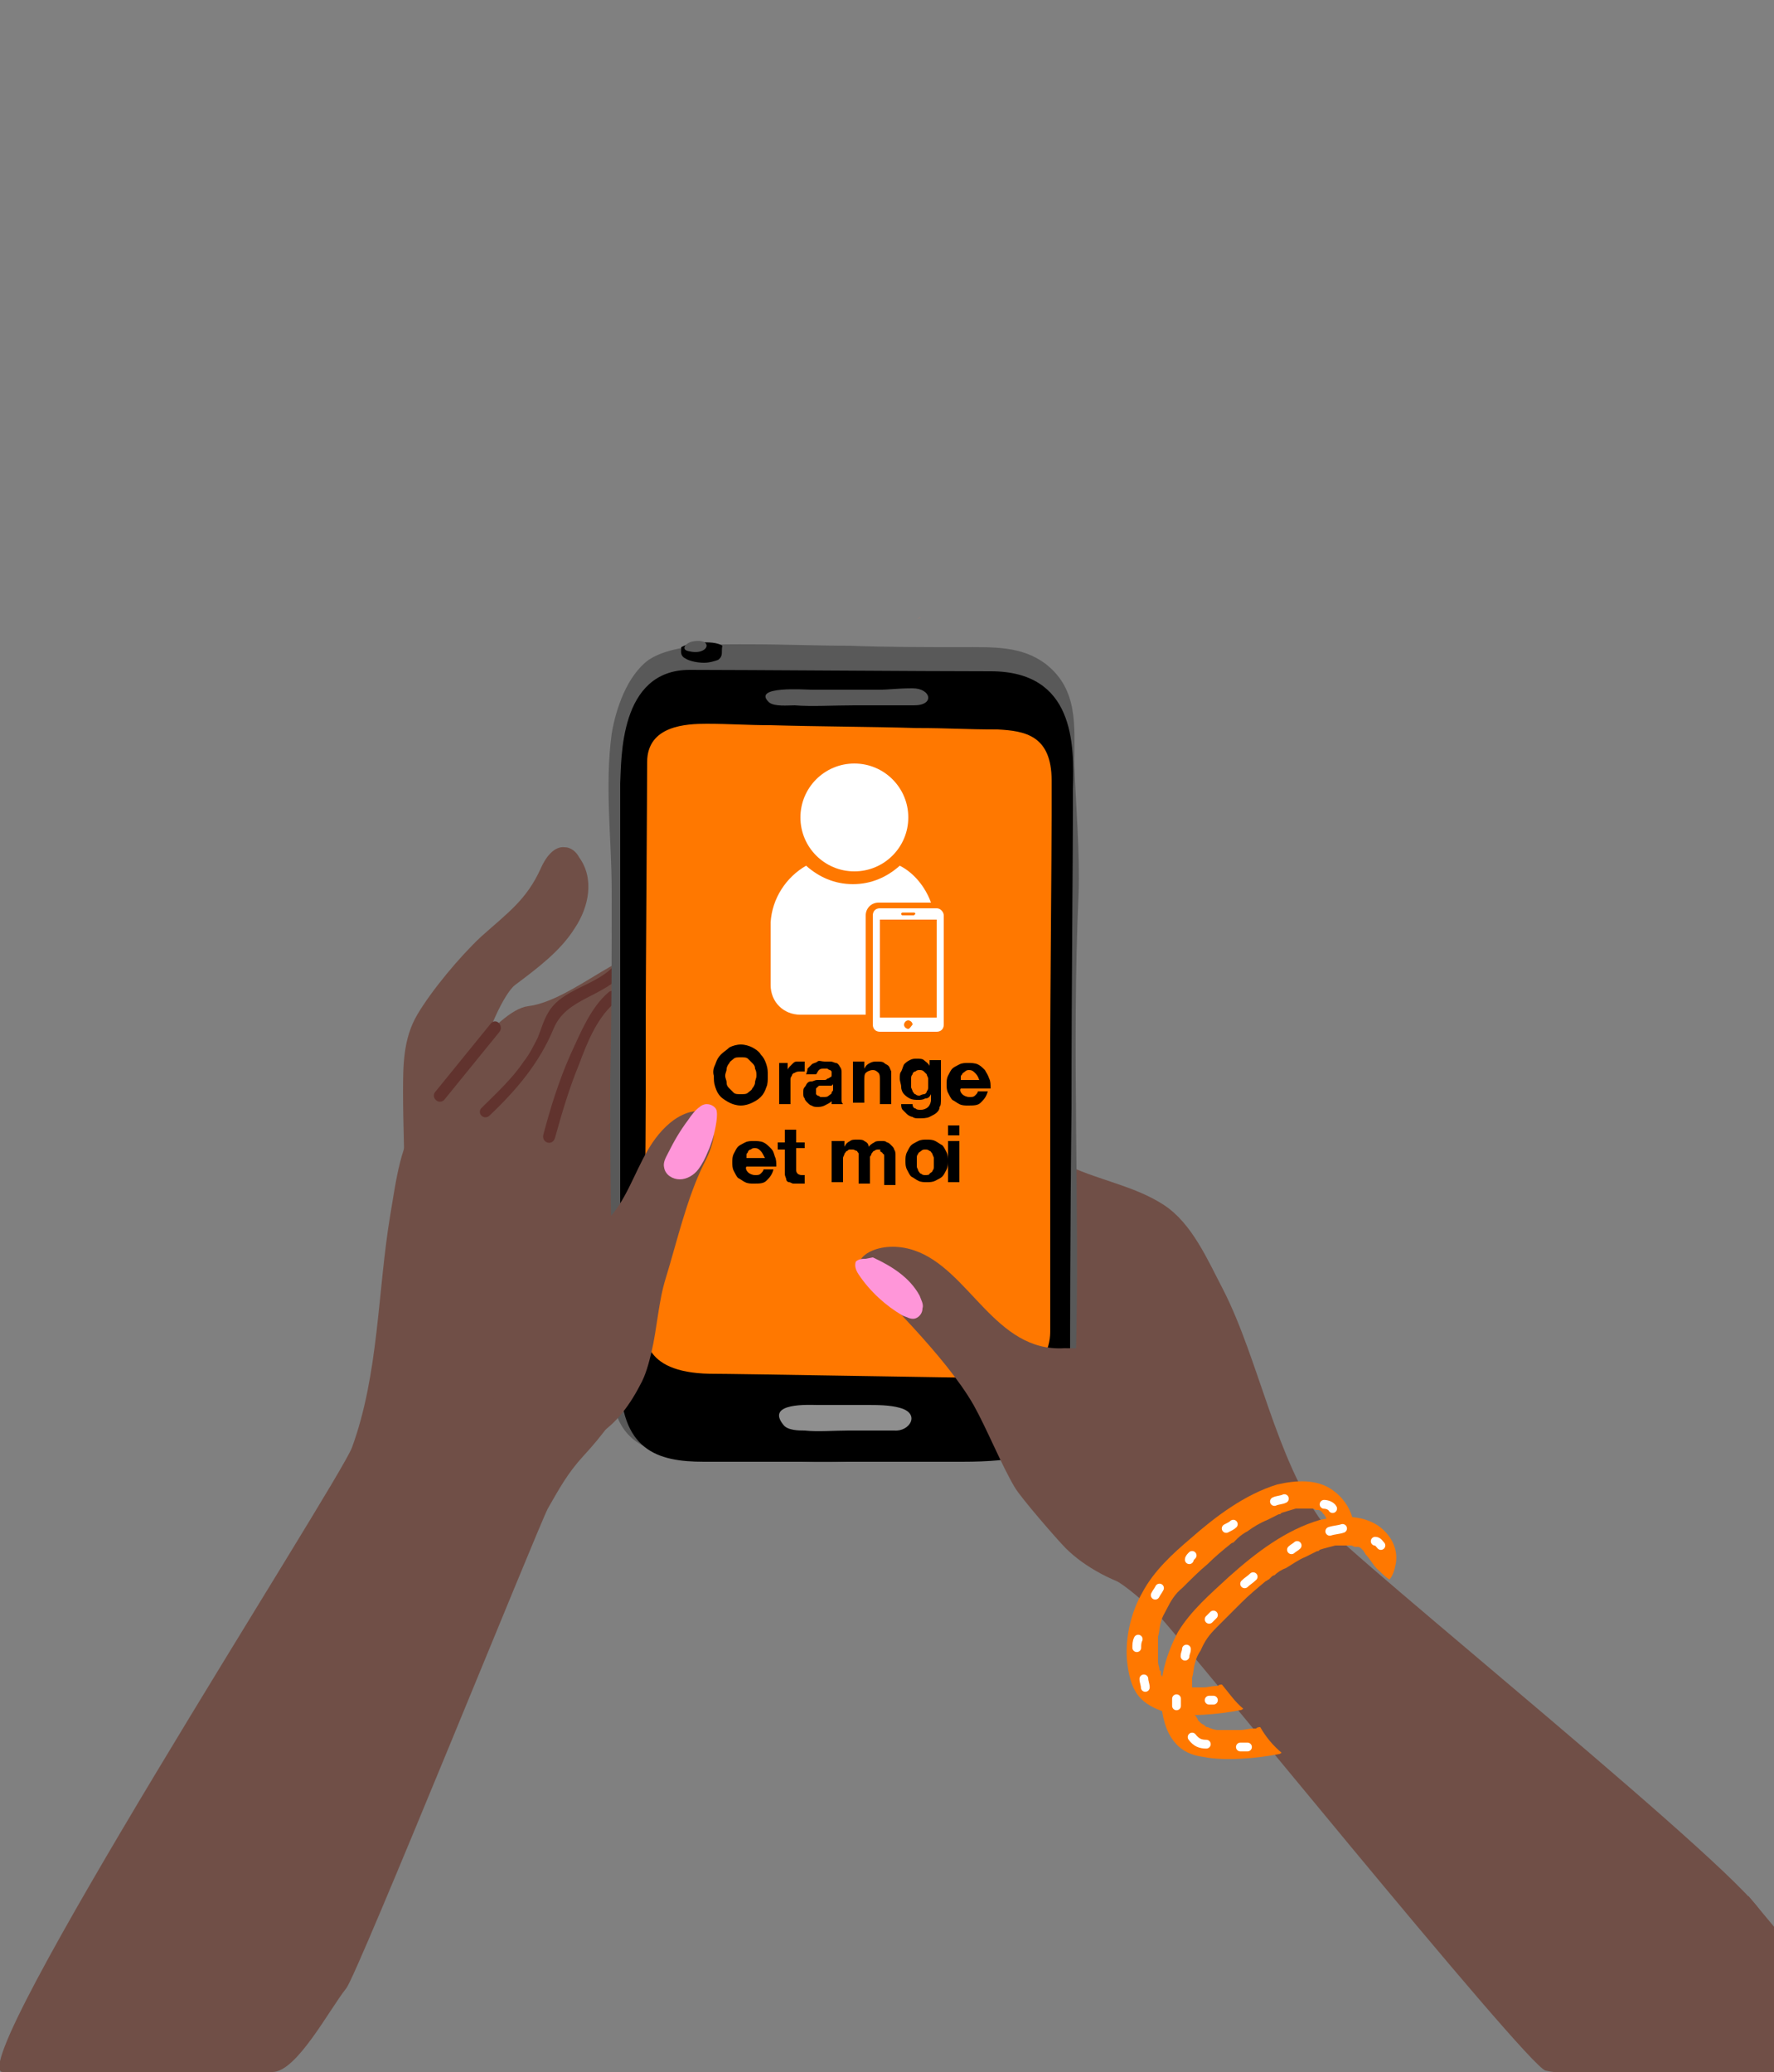 <?xml version="1.0" encoding="utf-8"?>
<!-- Generator: Adobe Illustrator 21.0.0, SVG Export Plug-In . SVG Version: 6.00 Build 0)  -->
<svg version="1.1" id="Calque_1" xmlns="http://www.w3.org/2000/svg" xmlns:xlink="http://www.w3.org/1999/xlink" x="0px" y="0px"
	 viewBox="0 0 125 146" style="enable-background:new 0 0 125 146;" xml:space="preserve">
<rect x="0" y="0" width="125" height="146" fill="#808080" stroke="none"/>
<style type="text/css">
	.st0{fill:none;}
	.st1{fill:#704F47;}
	.st2{fill:#61332E;}
	.st3{fill:#C2786B;}
	.st4{fill:#70BABA;}
	.st5{fill:#14171A;}
	.st6{fill:#595959;}
	.st7{fill:#FF7800;}
	.st8{fill:#9EABBF;}
	.st9{fill:#243042;}
	.st10{fill:#8F8F8F;}
	.st11{fill:#FF96D9;}
	.st12{fill:none;stroke:#FFFFFF;stroke-width:0.62;stroke-linecap:round;stroke-miterlimit:10;}
	.st13{fill:#FFFFFF;}
</style>
<rect x="0.2" class="st0" width="125" height="146"/>
<g>
	<path class="st1" d="M28.5,83.2c0-2.1-0.1-4.1-0.1-6.2c0-1.9,0-3.8,1-5.5c1-1.7,3-4.1,4.5-5.5c1.9-1.7,3.2-2.6,4.2-4.8
		c0.3-0.7,0.9-1.6,1.7-1.5c0.4,0,0.8,0.3,1,0.7c1.1,1.5,0.7,3.5-0.3,5c-1,1.6-2.6,2.8-4.2,4c-0.8,0.6-2.1,3.6-2.1,4.4
		c0.3,3.4-0.5,6.9-2.2,10"/>
	<path class="st1" d="M45.8,67.8c-1-1.9-5.3,2.7-8.6,3.1c-2.3,0.3-6,5.9-7.5,7.7c-1.5,1.8-1.8,4.7-2.2,7c-0.9,5.4-0.8,11.2-2.7,16.4
		C23.8,104.6-2.9,146,0.2,146c3,0,17,0,19,0c1.7,0,4-4.4,5.2-5.9c0.8-1,13.6-32.7,14.2-33.8c0.8-1.4,1.4-2.5,2.5-3.7
		c2.7-2.9,4.9-6.7,5.7-10.5c0.7-4,0.4-6.3-3.1-9.7C41.6,80.4,47.2,70.4,45.8,67.8"/>
</g>
<g>
	<path class="st2" d="M31.3,77.5c1.3-1.6,2.6-3.2,3.9-4.8c0.3-0.4-0.2-1-0.6-0.6c-1.3,1.6-2.6,3.2-3.9,4.8
		C30.3,77.3,30.9,77.9,31.3,77.5"/>
	<path class="st2" d="M34.5,78.6c1.9-1.8,3.5-3.7,4.5-6.1c0.9-2.2,3.5-2.2,5-4c0.3-0.4-0.2-1-0.6-0.6c-1.3,1.6-3.8,1.7-4.8,3.5
		c-0.3,0.5-0.5,1.2-0.7,1.7c-0.3,0.6-0.6,1.2-1,1.7c-0.8,1.2-1.9,2.2-2.9,3.2C33.5,78.4,34.1,79,34.5,78.6"/>
</g>
<g>
	<path class="st2" d="M39.1,80.2c0.5-1.8,1-3.5,1.7-5.2c0.6-1.6,1.3-3.4,2.7-4.5c0.4-0.3-0.2-0.9-0.6-0.6c-1.3,1.1-2,2.9-2.7,4.4
		c-0.8,1.8-1.4,3.7-1.9,5.6C38.1,80.5,38.9,80.8,39.1,80.2"/>
	<path class="st1" d="M72.6,84.1c0.4-2.1,0.7-2.9,2.8-1.9c2.2,1,4.6,1.4,6.6,2.7c2,1.3,3.1,3.9,4.2,6c2.5,4.9,3.7,11.9,7,16.4
		c1.6,2.1,30.8,25.6,31,27.7c0.2,2.7-10.1,7.7-12.1,9.6c-1.1,1-1.5,1.7-3.2,1.3c-1.3-0.3-26.2-31.1-27.2-32c-1.2-1.1-2.1-2-3.5-2.8
		c-3.4-2-4.3-7.4-6.2-10.9c-1.9-3.6-4.7-5.2-2.3-9.5C71.2,88.2,72.2,87,72.6,84.1"/>
</g>
<g>
	<path class="st3" d="M64.9,43.5C64.8,43.5,64.4,43.7,64.9,43.5C64.9,43.5,64.9,43.5,64.9,43.5"/>
</g>
<g>
	<path class="st4" d="M67.8,39.1C67.9,39.1,67.9,39.1,67.8,39.1L67.8,39.1C67.8,39.1,67.8,39.1,67.8,39.1"/>
	<path class="st4" d="M67.7,39L67.7,39C67.8,39,67.8,39,67.7,39"/>
</g>
<path class="st5" d="M62.7,39.1L62.7,39.1L62.7,39.1z"/>
<g>
	<path class="st5" d="M62.7,39.2C62.7,39.2,62.7,39.2,62.7,39.2C62.7,39.2,62.7,39.2,62.7,39.2"/>
	<path class="st5" d="M62.6,39.1C62.6,39.1,62.6,39.1,62.6,39.1C62.6,39.1,62.6,39.1,62.6,39.1"/>
	<path class="st6" d="M73.7,46.8c-1.7-1.3-3.7-1.2-6-1.2c-2.4,0-5.4,0-7.8-0.1c-2.3,0-4.7-0.1-7-0.1c-2,0-5.4-0.1-7.2,1.1
		c-1.5,1.1-2.3,3.4-2.6,5.2c-0.5,3.7,0,7.4,0,11.1c0,4.5,0,8.7-0.1,13.3c0,3.4,0,7.8,0.1,11.2c0.1,2.9-0.1,5,0,7.8
		c0.1,2.1-0.4,4.7,1.5,6.3c1.2,1,3.2,1.3,4.7,1.5c2.4,0.2,4.8,0,7.1,0.1c2.8,0.1,5.5-0.1,8.3-0.2c2.4-0.2,5.4,0.4,7.7-0.4
		c2.6-1,3.3-3.5,3.4-6.4c0.3-11-0.3-22.1,0.2-33c0.1-3-0.2-6.2-0.3-9.2C75.7,51.2,76,48.6,73.7,46.8"/>
	<path d="M50.9,45.5c-0.3-0.2-0.9-0.3-1.9-0.2c-0.4,0-0.8,0.2-1,0.3c0,0.3-0.1,0.6,0.3,0.8c0.3,0.2,0.9,0.3,1.3,0.3
		c0.4,0,0.7-0.1,1-0.2C51,46.2,50.8,45.9,50.9,45.5"/>
	<path class="st6" d="M48.8,45.2c-0.5,0.1-0.9,0.6-0.2,0.7h0c0.9,0.2,1.4-0.3,1.1-0.6C49.6,45.2,49.3,45.1,48.8,45.2"/>
	<path d="M69.8,47.3c-4.7,0-17.4-0.1-21.2-0.1c-5,0-4.8,6.3-4.9,8c0,0.6,0,17.3,0,29.4c0,6.8,0,12.2,0,12.4c0,5.2,2.6,6,5.9,6
		c3.7,0,14.5,0,18.2,0c7.6,0,7.6-2.1,7.6-6.8c0-1.5,0-9.5,0.1-18.1c0-8.6,0.1-17.7,0.1-21.1c0-0.5,0-0.9,0-1.4
		C75.7,52.4,75.7,47.3,69.8,47.3"/>
	<path class="st6" d="M64.3,48.5c-1.1,0-1.6,0.1-2.4,0.1c-0.8,0-3,0-4.7,0c-0.4,0-4.3-0.3-3,0.9c0.4,0.3,1.3,0.2,1.8,0.2
		c1.2,0.1,2.7,0,4.2,0c1.5,0,2.4,0,4.2,0C65.9,49.7,65.6,48.5,64.3,48.5"/>
	<path d="M50.9,96.1c-1.6,0.2-3,0.1-4.6-0.4l-1.4-0.8c-1,2.1-0.4,5.1,1.2,6.8c1.3,1.4,3.8,1.3,5.6,1.1c2-0.2,4.2-0.3,4.4-2.4
		c0.2-1.3,1-2.9,1-4.3C57.1,96,51.5,96,50.9,96.1"/>
	<path class="st7" d="M74,93.8c0-2,0-4,0-6c0-3.4,0-6.8,0-10.2h0c0-1.4,0-2.7,0-4.1c0-2.2,0.1-13.8,0.1-16c0-1.2,0-1.4,0-2.5
		c0-3.2-1.9-3.5-3.8-3.6c-2.3,0-3.4-0.1-5.7-0.1c-3.4-0.1-6.8-0.1-10.3-0.2c-1.6,0-2.9-0.1-4.5-0.1c-1.4,0-4.2,0.1-4.2,2.7
		c0,1.8-0.1,15.9-0.1,17.7c0,1.9,0,3.8,0,5.7c0,3.4-0.1,11.6-0.1,12.2c0,1.1,0,2.1,0,3.5c0,1.2-0.3,3.9,4.6,4c2,0,18.5,0.3,20.2,0.3
		C73.9,97.1,74,94.4,74,93.8"/>
	<path class="st8" d="M56.6,93.5L56.6,93.5C56.6,93.5,56.6,93.5,56.6,93.5"/>
	<path class="st9" d="M46.8,74.2C46.8,74.2,46.8,74.2,46.8,74.2C46.8,74.2,46.8,74.2,46.8,74.2"/>
	<path class="st9" d="M47,74.1C47,74,47,74,47,74.1L47,74.1L47,74.1z"/>
	<path class="st9" d="M72.7,73.7C72.7,73.7,72.7,73.7,72.7,73.7L72.7,73.7L72.7,73.7z"/>
	<path class="st10" d="M63.4,99.2c-0.7-0.2-1.6-0.2-2.3-0.2c-0.6,0-2.2,0-3.5,0c-0.5,0-3.7-0.2-2.4,1.4c0.3,0.4,1.1,0.4,1.5,0.4
		c0.9,0.1,2.1,0,3.1,0c1.2,0,1.8,0,3.2,0C64.1,100.9,64.9,99.6,63.4,99.2"/>
	<path class="st1" d="M47.5,78.9c-3.3,2.4-2.7,7.5-7.5,8.6c-0.8,0.2-2.1,0-3-0.3c-1-0.3-1.4-1.2-2-1.9c0.3,0.3-0.2,2.2-0.2,2.7
		c-0.1,0.7-0.2,1.4-0.5,2.1c-0.6,1.2-1,2.2-0.9,3.6c0.1,2.7,1.3,5.8,3.7,7.2c3.6,2.1,6.3,0,8-3.3c0.4-0.7,0.6-1.5,0.8-2.3
		c0.4-1.7,0.5-3.6,1-5.2c0.8-2.6,1.5-5.7,2.7-8.1C51.3,78.8,49.7,77.4,47.5,78.9"/>
	<path class="st1" d="M64.4,88.1c3.9,1.3,5.7,7.2,10.6,6.9c0.9,0,1.8,0.1,2.6-0.4c0.9-0.6,1-1.5,1.4-2.5c-0.2,0.4,0.8,2.1,1,2.5
		c0.3,0.7,0.6,1.3,1.1,1.8c0.9,1,1.6,1.8,1.9,3.1c0.7,2.6,5.3,9.2,3.4,11.3c-2.8,3-8.7,0.9-11.3-1.7c-0.6-0.6-3.2-3.6-3.6-4.3
		c-0.9-1.5-2-4.2-2.9-5.8c-2-3.5-6.6-7.8-7.9-9.4C59.9,88.6,62,87.3,64.4,88.1"/>
	<path class="st11" d="M61.5,88.6c1.3,0.6,2.6,1.4,3.3,2.7c0.1,0.3,0.3,0.6,0.2,0.9c0,0.3-0.2,0.6-0.5,0.7c-0.3,0.1-0.6-0.1-0.9-0.2
		c-1.2-0.7-2.3-1.7-3.1-2.9c-0.2-0.3-0.3-0.6-0.2-0.9c0.2-0.2,0.5-0.2,0.7-0.2"/>
	<path class="st11" d="M50.2,80.3c-0.1,0.3-0.2,0.6-0.3,0.8c-0.2,0.5-0.4,0.9-0.7,1.3c-0.3,0.4-0.8,0.7-1.3,0.7
		c-0.5,0-1-0.3-1.1-0.8c-0.1-0.4,0.1-0.7,0.3-1.1c0.4-0.8,0.8-1.5,1.4-2.3c0.2-0.3,0.5-0.7,0.8-0.9c0.1-0.1,0.3-0.2,0.5-0.2
		c0.4,0,0.7,0.3,0.7,0.5C50.6,78.8,50.3,80,50.2,80.3"/>
	<path class="st7" d="M93.9,105c-1.1-0.8-2.6-0.7-3.9-0.4c-2.3,0.7-4.4,2.3-6.1,3.8c-1.3,1.1-2.6,2.3-3.4,3.8
		c-0.8,1.4-1.2,3.1-1.1,4.7c0.1,1,0.3,2.1,1,2.8c0.5,0.5,1.2,0.8,1.9,1c1.4,0.3,3.6,0.1,5.1-0.2c0.1,0,0.2-0.1,0.2-0.1
		c-0.6-0.5-1-1.1-1.5-1.7c-0.1,0-0.2,0-0.3,0.1c0,0-0.1,0-0.1,0c0,0,0,0,0,0c-0.3,0-0.6,0.1-0.9,0.1c-0.3,0-0.5,0-0.8,0
		c-0.1,0-0.3,0-0.4,0c-0.1,0-0.1,0-0.2,0c0,0-0.3,0-0.1,0c-0.2,0-0.5-0.1-0.7-0.2c-0.1,0-0.1,0-0.2-0.1c-0.1-0.1-0.2-0.1-0.3-0.2
		c0,0-0.1-0.1-0.1-0.1c0,0,0,0-0.1-0.1c0-0.1-0.1-0.2-0.1-0.2c0,0,0-0.1,0-0.1c0-0.1,0-0.2-0.1-0.2c0-0.2-0.1-0.4-0.1-0.6
		c0,0,0-0.1,0-0.1c0-0.1,0-0.2,0-0.3c0-0.2,0-0.3,0-0.5c0-0.2,0-0.4,0-0.5c0-0.1,0-0.1,0-0.2c0,0,0-0.1,0-0.1c0,0,0,0,0-0.1
		c0.1-0.3,0.1-0.7,0.2-1c0.1-0.4,0.2-0.5,0.4-0.9c0.3-0.6,0.6-1.1,1.1-1.5c0.6-0.6,1.2-1.2,1.8-1.7c0.5-0.5,1.1-1,1.6-1.4
		c0,0,0.1-0.1,0.2-0.1c0,0,0.1-0.1,0.1-0.1c0,0,0.1-0.1,0.1-0.1c0,0,0.1-0.1,0.1-0.1c0.2-0.2,0.5-0.4,0.7-0.5
		c0.4-0.3,0.9-0.6,1.4-0.8c0.2-0.1,0.4-0.2,0.6-0.3c0,0,0.2-0.1,0.2-0.1c0,0,0,0,0,0c0.1,0,0.1,0,0.2-0.1c0.3-0.1,0.7-0.2,1-0.3
		c0.1,0,0.1,0,0.2,0c0,0,0,0,0,0c0.1,0,0.3,0,0.4,0c0.1,0,0.2,0,0.4,0h0c0,0,0.1,0,0.1,0c0.1,0,0.2,0,0.3,0.1c0,0,0,0,0.1,0
		c0,0,0.1,0,0.1,0c0,0,0,0,0,0c0.1,0,0.2,0.1,0.2,0.1c0,0,0,0,0.1,0.1c0,0,0,0.1,0.1,0.1c0,0.1,0.1,0.1,0.1,0.2c0,0,0,0,0-0.1
		c0,0,0,0.1,0,0.1c0,0,0,0,0,0c0,0,0,0,0,0c0.3,0.4,0.6,0.8,1,1.2c0.2,0.2,0.4,0.4,0.6,0.5c0.1-0.1,0.3-0.4,0.4-0.9
		C95.4,106.8,94.9,105.7,93.9,105"/>
	<path class="st7" d="M82.2,118.7C82.3,118.8,82.3,118.8,82.2,118.7"/>
	<path class="st7" d="M97.1,107.5c-1.2-0.8-2.8-0.7-4.1-0.4c-2.4,0.7-4.5,2.3-6.4,4c-1.3,1.2-2.7,2.4-3.6,3.9
		c-0.8,1.5-1.3,3.2-1.2,4.9c0.1,1,0.3,2.1,1,2.9c0.5,0.6,1.2,0.9,2,1c1.5,0.3,3.8,0.1,5.3-0.2c0.1,0,0.2-0.1,0.2-0.1
		c-0.6-0.5-1.1-1.1-1.5-1.8c-0.1,0-0.2,0-0.3,0.1c-0.1,0-0.1,0-0.2,0c0,0,0,0,0,0c-0.3,0-0.6,0.1-0.9,0.1c-0.3,0-0.6,0-0.8,0
		c-0.2,0-0.3,0-0.5,0c-0.1,0-0.1,0-0.2,0c0,0-0.3,0-0.1,0c-0.2,0-0.5-0.1-0.7-0.2c-0.1,0-0.1,0-0.2-0.1c-0.1-0.1-0.2-0.1-0.3-0.2
		c0,0-0.1-0.1-0.1-0.1c0,0,0,0-0.1-0.1c0-0.1-0.1-0.2-0.1-0.2c0,0,0-0.1-0.1-0.1c0-0.1-0.1-0.2-0.1-0.2c-0.1-0.2-0.1-0.4-0.1-0.6
		c0,0,0-0.1,0-0.1c0-0.1,0-0.2,0-0.3c0-0.2,0-0.3,0-0.5c0-0.2,0-0.4,0-0.6c0-0.1,0-0.1,0-0.2c0,0,0-0.1,0-0.1c0,0,0,0,0-0.1
		c0.1-0.3,0.1-0.7,0.2-1c0.1-0.4,0.2-0.6,0.4-0.9c0.3-0.7,0.6-1.1,1.1-1.6c0.6-0.6,1.2-1.2,1.8-1.8c0.5-0.5,1.1-1,1.7-1.5
		c0.1,0,0.1-0.1,0.2-0.1c0,0,0.1-0.1,0.1-0.1c0,0,0.1-0.1,0.1-0.1c0,0,0.1-0.1,0.2-0.1c0.2-0.2,0.5-0.4,0.8-0.5
		c0.5-0.3,0.9-0.6,1.4-0.8c0.2-0.1,0.4-0.2,0.6-0.3c0,0,0.2-0.1,0.2-0.1c0,0,0,0,0,0c0.1,0,0.1,0,0.2-0.1c0.3-0.1,0.7-0.2,1.1-0.3
		c0.1,0,0.2,0,0.2,0c0,0,0,0,0,0c0.1,0,0.3,0,0.4,0c0.1,0,0.3,0,0.4,0h0c0,0,0.1,0,0.1,0c0.1,0,0.2,0.1,0.3,0.1c0,0,0,0,0.1,0
		c0,0,0.1,0,0.1,0c0,0,0,0,0,0c0.1,0,0.2,0.1,0.2,0.1c0,0,0,0,0.1,0.1c0,0,0.1,0.1,0.1,0.1c0,0.1,0.1,0.1,0.1,0.2c0,0,0,0,0-0.1
		c0,0,0,0.1,0,0.1c0,0,0,0,0,0c0,0,0,0,0,0c0.4,0.4,0.6,0.9,1,1.2c0.2,0.2,0.4,0.4,0.7,0.6c0.1-0.1,0.3-0.4,0.4-0.9
		C98.6,109.3,98.1,108.2,97.1,107.5"/>
	<path class="st7" d="M85,121.8C85,121.8,85,121.8,85,121.8"/>
	<path class="st12" d="M87.9,123.1h-0.5 M85,122.9c-0.4,0-0.7-0.1-1-0.5 M82.9,120.2v-0.5 M83.5,116.7c0-0.2,0.1-0.3,0.1-0.5
		 M85.2,114.1c0.1-0.1,0.2-0.2,0.3-0.3 M87.7,111.6c0.2-0.2,0.4-0.3,0.6-0.5 M91,109.2c0.1-0.1,0.3-0.2,0.4-0.3 M93.7,107.9
		c0.3-0.1,0.6-0.1,0.9-0.2 M96.9,108.6c0.2,0,0.3,0.2,0.4,0.3 M85.5,119.8h-0.3 M80.7,118.9c0-0.2-0.1-0.4-0.1-0.6 M80.1,116.1
		c0-0.2,0-0.4,0.1-0.6 M81.4,112.4c0.1-0.2,0.2-0.3,0.3-0.5 M83.8,109.9c0-0.1,0.1-0.2,0.2-0.3 M86.4,107.7c0.2-0.1,0.4-0.2,0.5-0.3
		 M89.8,105.8c0.2-0.1,0.5-0.1,0.7-0.2 M93.3,106c0.2,0,0.5,0.1,0.6,0.3"/>
	<path class="st13" d="M60.2,61.4c2.1,0,3.8-1.7,3.8-3.8c0-2.1-1.7-3.8-3.8-3.8c-2.1,0-3.8,1.7-3.8,3.8
		C56.4,59.7,58.1,61.4,60.2,61.4"/>
	<path class="st13" d="M66,64H62c-0.3,0-0.5,0.2-0.5,0.5v7.7c0,0.3,0.2,0.5,0.5,0.5H66c0.3,0,0.5-0.2,0.5-0.5v-7.7
		C66.5,64.3,66.3,64,66,64 M63.6,64.3h0.8c0.1,0,0.1,0.1,0.1,0.1s-0.1,0.1-0.1,0.1h-0.8c-0.1,0-0.1-0.1-0.1-0.1S63.5,64.3,63.6,64.3
		 M64,72.5c-0.1,0-0.3-0.1-0.3-0.3c0-0.1,0.1-0.3,0.3-0.3c0.1,0,0.3,0.1,0.3,0.3C64.2,72.3,64.1,72.5,64,72.5 M66,71.7H62v-6.9H66
		V71.7z"/>
	<path class="st13" d="M61,64.5c0-0.5,0.4-0.9,0.9-0.9h3.7c-0.4-1.1-1.2-2.1-2.2-2.6c-0.9,0.8-2,1.3-3.3,1.3c-1.3,0-2.4-0.5-3.3-1.3
		c-1.4,0.8-2.4,2.3-2.5,4v4.4c0,1.2,0.9,2.1,2.1,2.1H61V64.5z"/>
</g>
<g>
	<path d="M50.4,75c0.1-0.3,0.2-0.5,0.4-0.7c0.2-0.2,0.4-0.3,0.6-0.5c0.2-0.1,0.5-0.2,0.8-0.2c0.3,0,0.6,0.1,0.8,0.2
		c0.2,0.1,0.5,0.3,0.6,0.5c0.2,0.2,0.3,0.4,0.4,0.7c0.1,0.3,0.1,0.5,0.1,0.8c0,0.3,0,0.6-0.1,0.8c-0.1,0.3-0.2,0.5-0.4,0.7
		c-0.2,0.2-0.4,0.3-0.6,0.4c-0.2,0.1-0.5,0.2-0.8,0.2c-0.3,0-0.6-0.1-0.8-0.2c-0.2-0.1-0.5-0.3-0.6-0.4c-0.2-0.2-0.3-0.4-0.4-0.7
		c-0.1-0.3-0.1-0.5-0.1-0.8C50.2,75.5,50.3,75.2,50.4,75z M51.2,76.3c0,0.2,0.1,0.3,0.2,0.4c0.1,0.1,0.2,0.2,0.3,0.3
		c0.1,0.1,0.3,0.1,0.5,0.1c0.2,0,0.4,0,0.5-0.1c0.1-0.1,0.3-0.2,0.3-0.3c0.1-0.1,0.2-0.3,0.2-0.4c0-0.2,0.1-0.3,0.1-0.5
		c0-0.2,0-0.3-0.1-0.5c0-0.2-0.1-0.3-0.2-0.4s-0.2-0.2-0.3-0.3c-0.1-0.1-0.3-0.1-0.5-0.1c-0.2,0-0.4,0-0.5,0.1
		c-0.1,0.1-0.3,0.2-0.3,0.3c-0.1,0.1-0.2,0.3-0.2,0.4c0,0.2-0.1,0.3-0.1,0.5C51.1,76,51.2,76.1,51.2,76.3z"/>
	<path d="M55.5,74.9v0.5h0c0-0.1,0.1-0.2,0.2-0.3c0.1-0.1,0.1-0.1,0.2-0.2c0.1-0.1,0.2-0.1,0.3-0.1c0.1,0,0.2,0,0.3,0
		c0.1,0,0.1,0,0.2,0v0.7c0,0-0.1,0-0.1,0c-0.1,0-0.1,0-0.2,0c-0.1,0-0.3,0-0.4,0.1c-0.1,0-0.2,0.1-0.2,0.2c-0.1,0.1-0.1,0.2-0.1,0.3
		c0,0.1,0,0.2,0,0.4v1.3h-0.8v-2.9H55.5z"/>
</g>
<g>
	<path d="M56.8,75.8c0-0.2,0.1-0.3,0.1-0.5c0.1-0.1,0.2-0.2,0.3-0.3c0.1-0.1,0.3-0.1,0.4-0.2s0.3,0,0.5,0c0.1,0,0.3,0,0.4,0
		c0.2,0,0.3,0.1,0.4,0.1s0.2,0.1,0.3,0.3c0.1,0.1,0.1,0.3,0.1,0.4v1.5c0,0.1,0,0.3,0,0.4s0,0.2,0.1,0.3h-0.8c0,0,0-0.1,0-0.1
		s0-0.1,0-0.1c-0.1,0.1-0.3,0.2-0.5,0.3c-0.2,0.1-0.4,0.1-0.5,0.1c-0.1,0-0.3,0-0.4-0.1c-0.1,0-0.2-0.1-0.3-0.2
		c-0.1-0.1-0.2-0.2-0.2-0.3c-0.1-0.1-0.1-0.2-0.1-0.4c0-0.2,0-0.3,0.1-0.4c0.1-0.1,0.1-0.2,0.2-0.3c0.1-0.1,0.2-0.1,0.3-0.1
		c0.1,0,0.2-0.1,0.4-0.1c0.1,0,0.2,0,0.4,0s0.2,0,0.3-0.1c0.1,0,0.2-0.1,0.2-0.1c0.1,0,0.1-0.1,0.1-0.2c0-0.1,0-0.2,0-0.2
		s-0.1-0.1-0.1-0.1c0,0-0.1,0-0.2-0.1c-0.1,0-0.1,0-0.2,0c-0.2,0-0.3,0-0.4,0.1c-0.1,0.1-0.1,0.2-0.2,0.3H56.8z M58.7,76.4
		c0,0-0.1,0.1-0.1,0.1c-0.1,0-0.1,0-0.2,0c-0.1,0-0.1,0-0.2,0c-0.1,0-0.1,0-0.2,0c-0.1,0-0.1,0-0.2,0c-0.1,0-0.1,0-0.2,0.1
		c0,0-0.1,0.1-0.1,0.1c0,0,0,0.1,0,0.2c0,0.1,0,0.1,0,0.2c0,0,0.1,0.1,0.1,0.1c0,0,0.1,0,0.2,0.1c0.1,0,0.1,0,0.2,0
		c0.2,0,0.3,0,0.4-0.1s0.2-0.1,0.2-0.2c0-0.1,0.1-0.1,0.1-0.2c0-0.1,0-0.1,0-0.2V76.4z"/>
	<path d="M60.9,74.9v0.4h0c0.1-0.2,0.2-0.3,0.4-0.4c0.2-0.1,0.3-0.1,0.5-0.1c0.2,0,0.4,0,0.5,0.1c0.1,0.1,0.2,0.1,0.3,0.2
		c0.1,0.1,0.1,0.2,0.2,0.4c0,0.1,0,0.3,0,0.5v1.8h-0.8v-1.7c0-0.2,0-0.4-0.1-0.5s-0.2-0.2-0.4-0.2c-0.2,0-0.4,0.1-0.5,0.2
		c-0.1,0.1-0.1,0.3-0.1,0.6v1.5h-0.8v-2.9H60.9z"/>
	<path d="M66.2,78c0,0.2-0.1,0.3-0.2,0.4c-0.1,0.1-0.3,0.2-0.5,0.3c-0.2,0.1-0.5,0.1-0.8,0.1c-0.1,0-0.3,0-0.4-0.1
		c-0.1,0-0.3-0.1-0.4-0.2c-0.1-0.1-0.2-0.2-0.3-0.3c-0.1-0.1-0.1-0.3-0.1-0.4h0.8c0,0.2,0.1,0.3,0.2,0.3c0.1,0.1,0.2,0.1,0.4,0.1
		c0.2,0,0.4-0.1,0.5-0.2c0.1-0.1,0.2-0.3,0.2-0.5v-0.4h0c-0.1,0.2-0.2,0.3-0.4,0.3c-0.2,0.1-0.3,0.1-0.5,0.1c-0.2,0-0.4,0-0.6-0.1
		c-0.2-0.1-0.3-0.2-0.4-0.3c-0.1-0.1-0.2-0.3-0.2-0.5c0-0.2-0.1-0.4-0.1-0.6c0-0.2,0-0.4,0.1-0.5c0.1-0.2,0.1-0.3,0.2-0.5
		c0.1-0.1,0.2-0.2,0.4-0.3c0.2-0.1,0.3-0.1,0.5-0.1c0.2,0,0.4,0,0.5,0.1c0.1,0.1,0.3,0.2,0.4,0.4h0v-0.4h0.8v2.7
		C66.3,77.7,66.3,77.9,66.2,78z M65.1,77.1c0.1,0,0.2-0.1,0.2-0.2c0.1-0.1,0.1-0.2,0.1-0.3c0-0.1,0-0.2,0-0.3c0-0.1,0-0.2,0-0.3
		c0-0.1-0.1-0.2-0.1-0.3c-0.1-0.1-0.1-0.1-0.2-0.2s-0.2-0.1-0.3-0.1c-0.1,0-0.2,0-0.3,0.1c-0.1,0-0.2,0.1-0.2,0.2
		c-0.1,0.1-0.1,0.2-0.1,0.3c0,0.1,0,0.2,0,0.3c0,0.1,0,0.2,0,0.3c0,0.1,0.1,0.2,0.1,0.3c0.1,0.1,0.1,0.2,0.2,0.2
		c0.1,0.1,0.2,0.1,0.3,0.1C65,77.1,65.1,77.1,65.1,77.1z"/>
	<path d="M67.8,77.1c0.1,0.1,0.3,0.2,0.5,0.2c0.2,0,0.3,0,0.4-0.1c0.1-0.1,0.2-0.2,0.2-0.3h0.7c-0.1,0.4-0.3,0.6-0.5,0.8
		c-0.2,0.2-0.5,0.2-0.9,0.2c-0.2,0-0.4,0-0.6-0.1c-0.2-0.1-0.3-0.2-0.5-0.3c-0.1-0.1-0.2-0.3-0.3-0.5c-0.1-0.2-0.1-0.4-0.1-0.6
		c0-0.2,0-0.4,0.1-0.6c0.1-0.2,0.2-0.4,0.3-0.5c0.1-0.1,0.3-0.2,0.5-0.3c0.2-0.1,0.4-0.1,0.6-0.1c0.2,0,0.5,0,0.7,0.1
		c0.2,0.1,0.3,0.2,0.5,0.4c0.1,0.2,0.2,0.3,0.3,0.6c0.1,0.2,0.1,0.4,0.1,0.7h-2.1C67.6,76.8,67.7,77,67.8,77.1z M68.7,75.6
		c-0.1-0.1-0.2-0.2-0.4-0.2c-0.1,0-0.2,0-0.3,0.1s-0.2,0.1-0.2,0.2c-0.1,0.1-0.1,0.1-0.1,0.2c0,0.1,0,0.1,0,0.2h1.3
		C68.9,75.8,68.8,75.7,68.7,75.6z"/>
</g>
<g>
	<path d="M52.7,82.6c0.1,0.1,0.3,0.2,0.5,0.2c0.2,0,0.3,0,0.4-0.1c0.1-0.1,0.2-0.2,0.2-0.3h0.7c-0.1,0.4-0.3,0.6-0.5,0.8
		c-0.2,0.2-0.5,0.2-0.9,0.2c-0.2,0-0.4,0-0.6-0.1c-0.2-0.1-0.3-0.2-0.5-0.3c-0.1-0.1-0.2-0.3-0.3-0.5c-0.1-0.2-0.1-0.4-0.1-0.6
		c0-0.2,0-0.4,0.1-0.6c0.1-0.2,0.2-0.4,0.3-0.5c0.1-0.1,0.3-0.2,0.5-0.3c0.2-0.1,0.4-0.1,0.6-0.1c0.2,0,0.5,0,0.7,0.1
		c0.2,0.1,0.3,0.2,0.5,0.4s0.2,0.3,0.3,0.6c0.1,0.2,0.1,0.4,0.1,0.7h-2.1C52.5,82.3,52.6,82.5,52.7,82.6z M53.6,81.1
		c-0.1-0.1-0.2-0.2-0.4-0.2c-0.1,0-0.2,0-0.3,0.1c-0.1,0-0.2,0.1-0.2,0.2c-0.1,0.1-0.1,0.1-0.1,0.2c0,0.1,0,0.1,0,0.2h1.3
		C53.8,81.4,53.7,81.2,53.6,81.1z"/>
	<path d="M56.7,80.4v0.5h-0.6v1.5c0,0.1,0,0.2,0.1,0.3c0,0,0.1,0.1,0.3,0.1c0,0,0.1,0,0.1,0c0,0,0.1,0,0.1,0v0.6c-0.1,0-0.1,0-0.2,0
		c-0.1,0-0.2,0-0.2,0c-0.1,0-0.2,0-0.4,0c-0.1,0-0.2-0.1-0.3-0.1s-0.2-0.1-0.2-0.2c0-0.1-0.1-0.2-0.1-0.4v-1.7h-0.5v-0.5h0.5v-0.9
		h0.8v0.9H56.7z"/>
	<path d="M59.5,80.4v0.4h0c0.1-0.2,0.2-0.3,0.4-0.4c0.1-0.1,0.3-0.1,0.5-0.1c0.2,0,0.4,0,0.5,0.1c0.2,0.1,0.3,0.2,0.3,0.4
		c0.1-0.1,0.2-0.2,0.4-0.3c0.1-0.1,0.3-0.1,0.5-0.1c0.2,0,0.3,0,0.4,0.1c0.1,0,0.2,0.1,0.3,0.2c0.1,0.1,0.2,0.2,0.2,0.3
		c0.1,0.1,0.1,0.3,0.1,0.5v2h-0.8v-1.7c0-0.1,0-0.2,0-0.3c0-0.1,0-0.2-0.1-0.2c0-0.1-0.1-0.1-0.2-0.2C62.1,81,62,81,61.9,81
		c-0.1,0-0.2,0-0.3,0.1c-0.1,0-0.1,0.1-0.2,0.2c0,0.1-0.1,0.2-0.1,0.2c0,0.1,0,0.2,0,0.3v1.6h-0.8v-1.6c0-0.1,0-0.2,0-0.3
		c0-0.1,0-0.2,0-0.2c0-0.1-0.1-0.1-0.1-0.2c-0.1,0-0.2-0.1-0.3-0.1c0,0-0.1,0-0.2,0c-0.1,0-0.1,0-0.2,0.1c-0.1,0-0.1,0.1-0.2,0.2
		c0,0.1-0.1,0.2-0.1,0.3v1.7h-0.8v-2.9H59.5z"/>
	<path d="M63.9,81.2c0.1-0.2,0.2-0.4,0.3-0.5s0.3-0.2,0.5-0.3c0.2-0.1,0.4-0.1,0.6-0.1s0.4,0,0.6,0.1c0.2,0.1,0.3,0.2,0.5,0.3
		c0.1,0.1,0.2,0.3,0.3,0.5c0.1,0.2,0.1,0.4,0.1,0.6c0,0.2,0,0.4-0.1,0.6s-0.2,0.4-0.3,0.5c-0.1,0.1-0.3,0.2-0.5,0.3
		c-0.2,0.1-0.4,0.1-0.6,0.1s-0.4,0-0.6-0.1c-0.2-0.1-0.3-0.2-0.5-0.3c-0.1-0.1-0.2-0.3-0.3-0.5c-0.1-0.2-0.1-0.4-0.1-0.6
		C63.8,81.6,63.8,81.4,63.9,81.2z M64.6,82.2c0,0.1,0.1,0.2,0.1,0.3c0.1,0.1,0.1,0.2,0.2,0.2c0.1,0.1,0.2,0.1,0.3,0.1
		c0.1,0,0.3,0,0.3-0.1c0.1-0.1,0.2-0.1,0.2-0.2c0.1-0.1,0.1-0.2,0.1-0.3c0-0.1,0-0.2,0-0.3c0-0.1,0-0.2,0-0.3c0-0.1-0.1-0.2-0.1-0.3
		c-0.1-0.1-0.1-0.2-0.2-0.2c-0.1-0.1-0.2-0.1-0.3-0.1c-0.1,0-0.2,0-0.3,0.1c-0.1,0.1-0.2,0.1-0.2,0.2c-0.1,0.1-0.1,0.2-0.1,0.3
		s0,0.2,0,0.3C64.6,82,64.6,82.1,64.6,82.2z"/>
</g>
<g>
	<path d="M66.8,80v-0.7h0.8V80H66.8z M67.6,80.4v2.9h-0.8v-2.9H67.6z"/>
</g>
<polygon class="st1" points="123.2,133.6 125.2,136 125.2,136 125.2,146 109.8,146 "/>
</svg>
